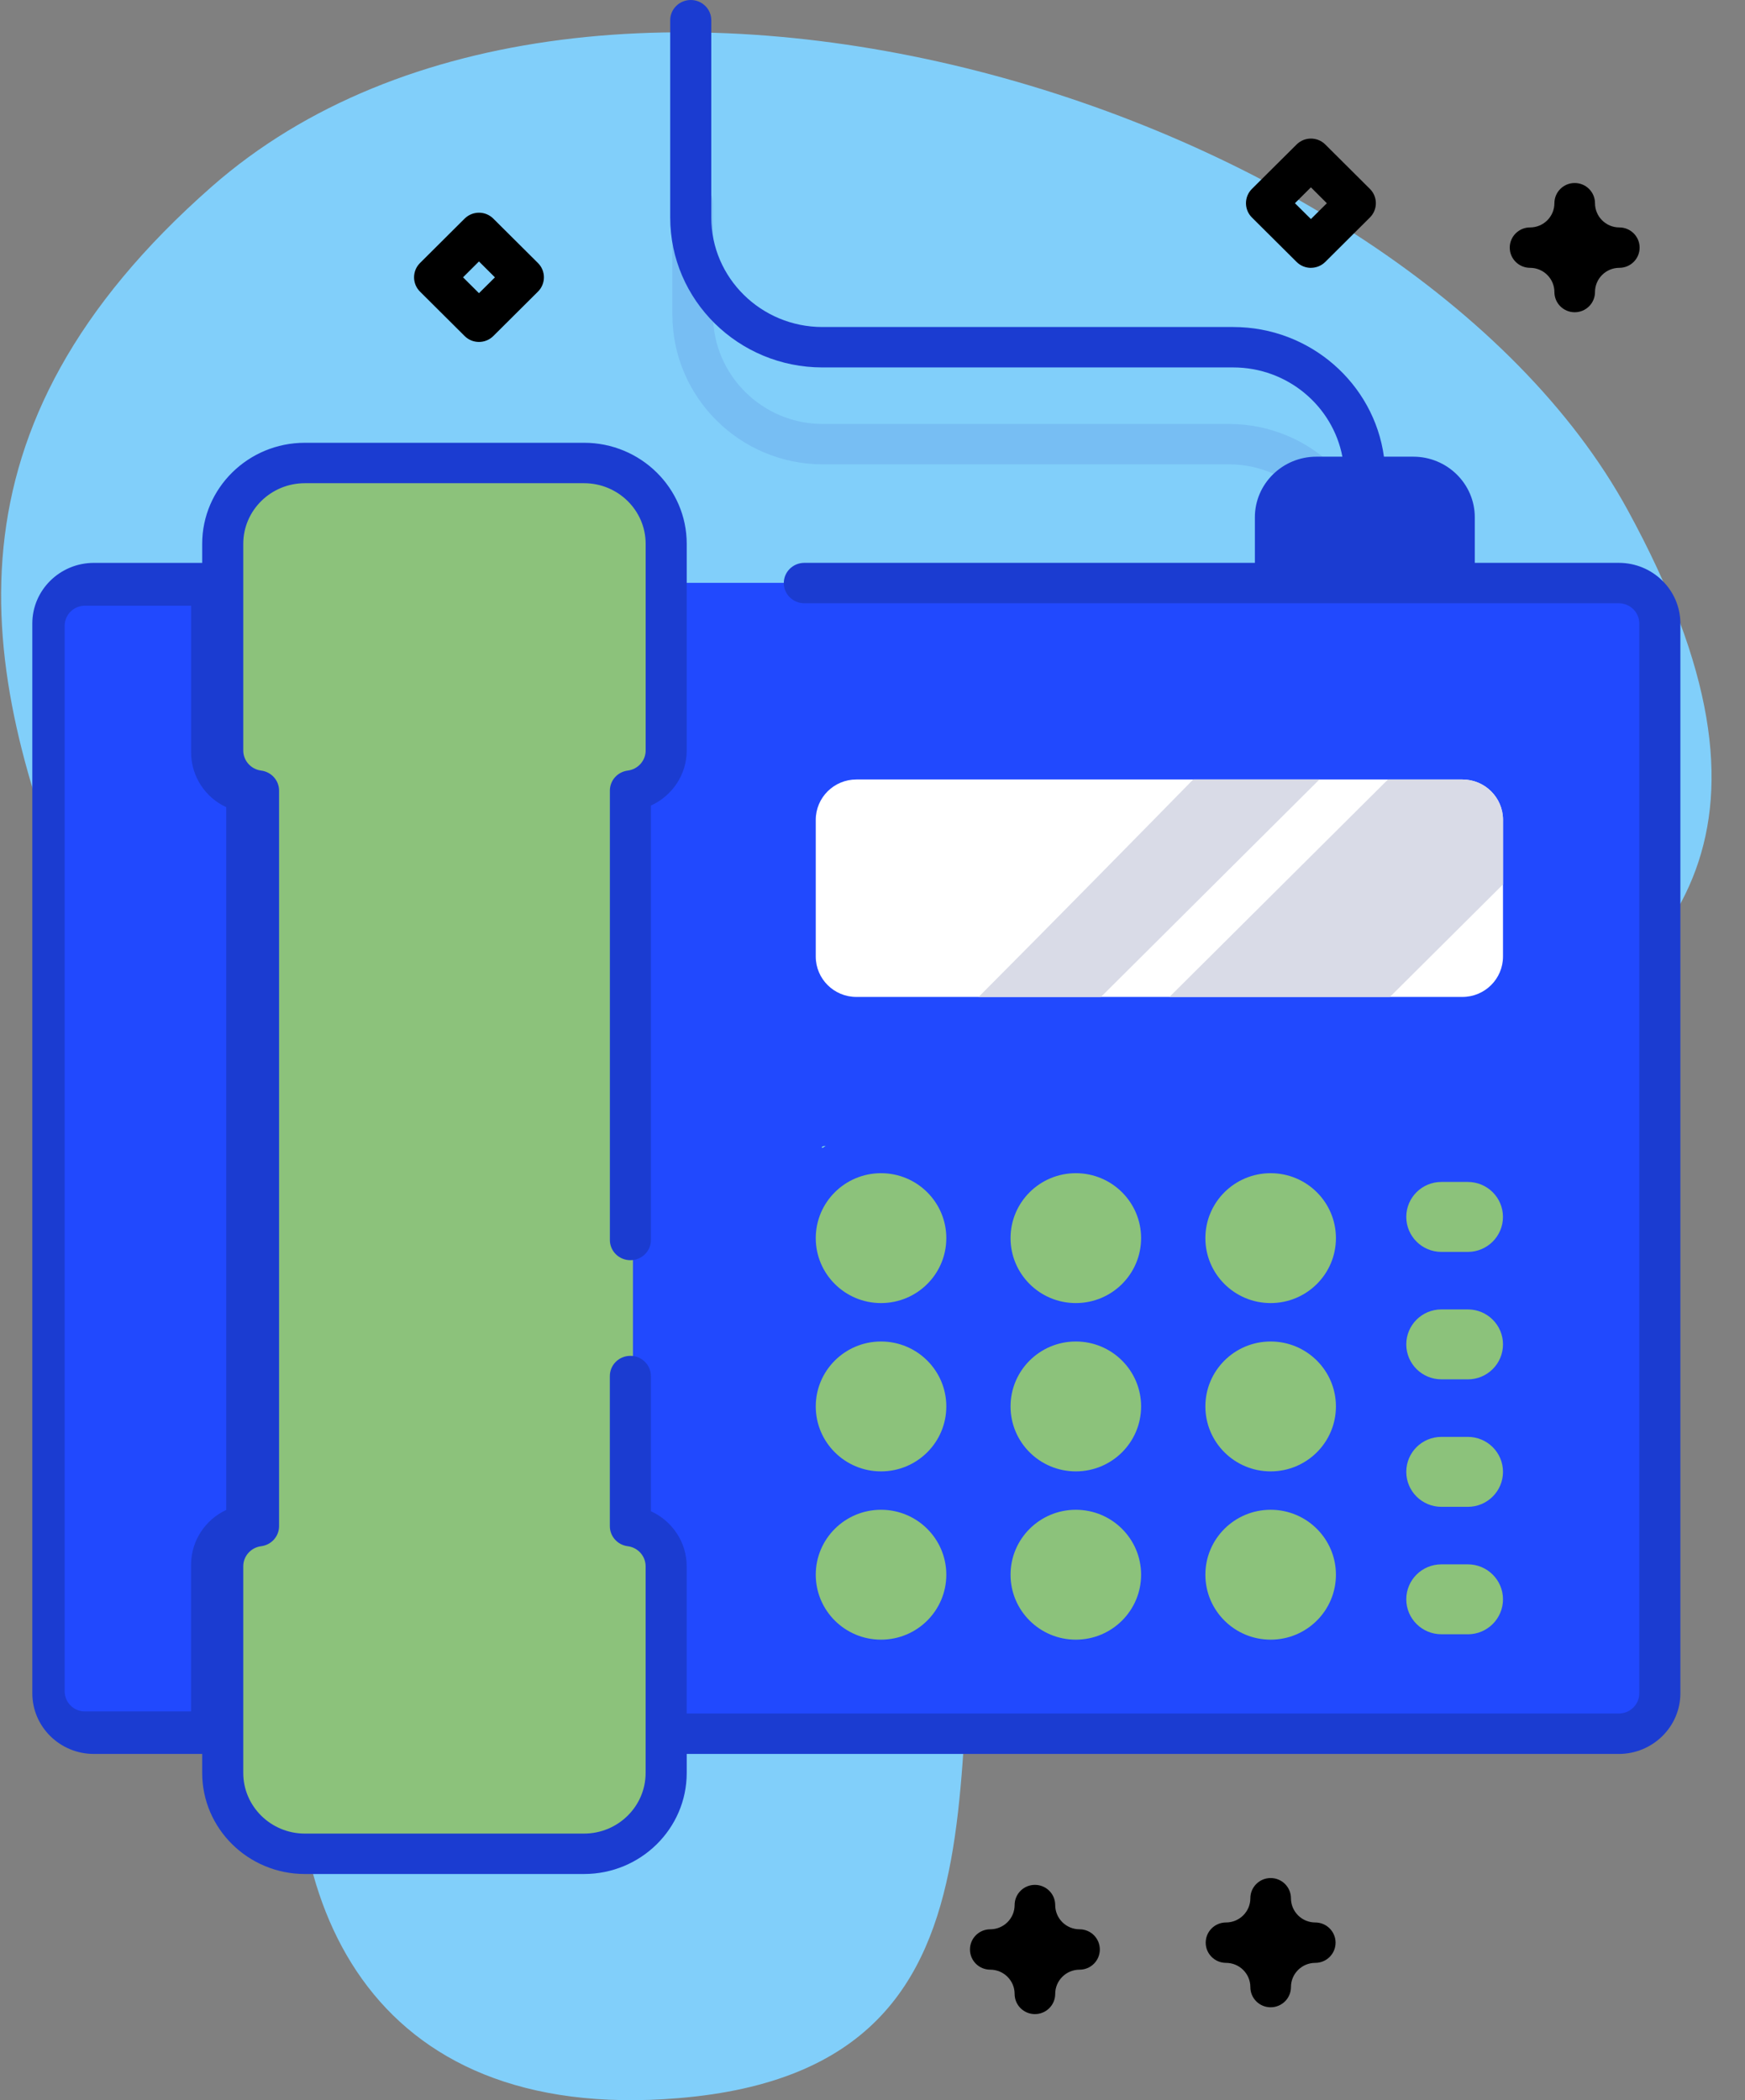 <svg xmlns="http://www.w3.org/2000/svg" width="54" height="65" viewBox="0 0 54 65">
    <rect x="0" y="0" width="54" height="65" fill="#808080" stroke="none"/>
    <g fill="none" fill-rule="evenodd">
        <g fill-rule="nonzero">
            <g>
                <path fill="#81CFFA" d="M6.515 5.779c-16.996 14.942 4.877 29.426 2.793 45.754-.926 7.258 2.017 14.198 11.643 13.405 11.732-.967 7.474-12.151 9.93-19.597 4.228-12.813 30.234-9.82 19.454-29.556C43.455 3.19 18.213-4.505 6.515 5.779z" transform="translate(-240 -12775) translate(240.034 12775)"/>
                <g>
                    <g>
                        <path fill="#2626BC" d="M21.334 12.755c-.347 0-.628-.28-.628-.625 0-1.866-1.525-3.384-3.4-3.384H4.74c-2.568 0-4.656-2.08-4.656-4.634V.664C.084.32.365.04.712.04c.346 0 .628.28.628.625v3.448c0 1.866 1.525 3.384 3.4 3.384h12.566c2.567 0 4.656 2.079 4.656 4.634 0 .345-.281.625-.628.625z" opacity=".1" transform="translate(-240 -12775) translate(240.034 12775) translate(1.85 4.25) translate(0 1.375) translate(18.839)"/>
                        <path fill="#8CC27B" d="M42.909 13.247h-5.472V10.38c0-.69.562-1.25 1.256-1.25h2.96c.694 0 1.256.56 1.256 1.25v2.867z" transform="translate(-240 -12775) translate(240.034 12775) translate(1.85 4.25) translate(0 1.375)"/>
                        <path fill="#2149FE" d="M47.942 47.998H1.29c-.693 0-1.256-.56-1.256-1.25V13.664c0-.69.563-1.25 1.256-1.25h46.652c.694 0 1.256.56 1.256 1.25v33.084c0 .69-.562 1.25-1.256 1.25z" transform="translate(-240 -12775) translate(240.034 12775) translate(1.85 4.25) translate(0 1.375)"/>
                        <path fill="#8CC27B" d="M18.798 17.593V11.2c0-1.38-1.125-2.5-2.512-2.5H7.744c-1.388 0-2.512 1.12-2.512 2.5v6.393c0 .636.477 1.16 1.095 1.239V41.58c-.617.078-1.095.602-1.095 1.238v6.393c0 1.38 1.124 2.5 2.512 2.5h8.542c1.387 0 2.512-1.12 2.512-2.5v-6.393c0-.636-.478-1.16-1.095-1.238V18.832c.617-.079 1.095-.603 1.095-1.239z" transform="translate(-240 -12775) translate(240.034 12775) translate(1.85 4.25) translate(0 1.375)"/>
                        <path fill="#FFF" d="M44.627 23.98c0 .69-.562 1.25-1.256 1.25H24.616c-.693 0-1.256-.56-1.256-1.25v-4.23c0-.69.563-1.25 1.256-1.25h18.755c.694 0 1.256.56 1.256 1.25v4.23z" transform="translate(-240 -12775) translate(240.034 12775) translate(1.85 4.25) translate(0 1.375)"/>
                        <g>
                            <path fill="#97FFD2" d="M.18 11.338c-.065.047-.101.068-.11.058-.025-.024.015-.043.11-.058z" transform="translate(-240 -12775) translate(240.034 12775) translate(1.85 4.25) translate(0 1.375) translate(23.486 18.5)"/>
                            <path fill="#D9DBE7" d="M15.46 0L8.7 6.73H4.914C7.25 4.386 9.897 1.691 11.554 0h3.905zM21.141 1.25v1.997l-3.498 3.482H10.82l6.76-6.728h2.306c.695 0 1.256.558 1.256 1.25z" transform="translate(-240 -12775) translate(240.034 12775) translate(1.85 4.25) translate(0 1.375) translate(23.486 18.5)"/>
                        </g>
                        <g fill="#8CC27B" transform="translate(-240 -12775) translate(240.034 12775) translate(1.85 4.25) translate(0 1.375) translate(23.36 30.685)">
                            <ellipse cx="2.02" cy="2.01" rx="2.02" ry="2.01"/>
                            <ellipse cx="8.048" cy="2.01" rx="2.02" ry="2.01"/>
                            <ellipse cx="14.077" cy="2.01" rx="2.02" ry="2.01"/>
                            <ellipse cx="2.02" cy="7.219" rx="2.02" ry="2.01"/>
                            <ellipse cx="8.048" cy="7.219" rx="2.02" ry="2.01"/>
                            <ellipse cx="14.077" cy="7.219" rx="2.02" ry="2.01"/>
                            <ellipse cx="2.02" cy="12.427" rx="2.02" ry="2.01"/>
                            <ellipse cx="8.048" cy="12.427" rx="2.02" ry="2.01"/>
                            <ellipse cx="14.077" cy="12.427" rx="2.02" ry="2.01"/>
                            <path d="M20.18 2.436h-.819c-.6 0-1.087-.485-1.087-1.083S18.76.271 19.36.271h.818c.601 0 1.088.484 1.088 1.082 0 .598-.487 1.083-1.088 1.083zM20.18 6.38h-.819c-.6 0-1.087-.484-1.087-1.082 0-.598.486-1.082 1.087-1.082h.818c.601 0 1.088.484 1.088 1.082 0 .598-.487 1.083-1.088 1.083zM20.18 10.326h-.819c-.6 0-1.087-.485-1.087-1.083s.486-1.082 1.087-1.082h.818c.601 0 1.088.485 1.088 1.082 0 .598-.487 1.083-1.088 1.083zM20.18 14.27h-.819c-.6 0-1.087-.484-1.087-1.082 0-.598.486-1.082 1.087-1.082h.818c.601 0 1.088.485 1.088 1.082 0 .598-.487 1.083-1.088 1.083z"/>
                        </g>
                    </g>
                    <path fill="#000" d="M30.142 58.086c-.347 0-.628-.28-.628-.625 0-.414-.338-.75-.754-.75-.347 0-.628-.28-.628-.625s.281-.625.628-.625c.416 0 .754-.336.754-.75 0-.345.281-.625.628-.625s.628.28.628.625c0 .414.338.75.753.75.347 0 .628.28.628.625s-.28.625-.628.625c-.415 0-.753.336-.753.75 0 .345-.281.625-.628.625zM37.437 57.875c-.347 0-.628-.28-.628-.625 0-.414-.338-.75-.754-.75-.346 0-.628-.28-.628-.625s.282-.625.628-.625c.416 0 .754-.336.754-.75 0-.345.281-.625.628-.625s.628.28.628.625c0 .414.338.75.753.75.347 0 .628.28.628.625s-.28.625-.628.625c-.415 0-.753.336-.753.75 0 .345-.281.625-.628.625zM46.846 5.414c-.347 0-.628-.28-.628-.625 0-.413-.338-.75-.754-.75-.346 0-.628-.28-.628-.625s.282-.625.628-.625c.416 0 .754-.336.754-.75 0-.345.281-.625.628-.625s.628.28.628.625c0 .414.338.75.753.75.347 0 .628.28.628.625s-.28.625-.628.625c-.415 0-.753.337-.753.75 0 .345-.281.625-.628.625zM12.938 6.333c-.16 0-.321-.06-.444-.183l-1.381-1.375c-.245-.244-.245-.64 0-.884l1.381-1.375c.246-.244.643-.244.888 0l1.382 1.375c.245.244.245.64 0 .884L13.382 6.15c-.122.122-.283.183-.444.183zm-.493-2l.493.491.494-.49-.494-.492-.493.491zM38.683 4.04c-.161 0-.322-.062-.444-.184l-1.382-1.375c-.245-.244-.245-.64 0-.884L38.24.222c.245-.244.643-.244.888 0l1.381 1.375c.245.244.245.64 0 .884l-1.381 1.375c-.123.122-.284.183-.444.183zm-.494-2l.494.49.493-.49-.493-.492-.494.491z" transform="translate(-240 -12775) translate(240.034 12775) translate(1.85 4.25)"/>
                </g>
                <path fill="#1B3CD1" d="M6.223 16.831v.59H2.871c-1.05 0-1.905.841-1.905 1.876v33.11c0 1.035.854 1.877 1.905 1.877h3.352v.588C6.223 56.597 7.648 58 9.4 58h8.64c1.752 0 3.177-1.403 3.177-3.128v-.588H50.06c1.05 0 1.906-.842 1.906-1.877v-33.11c0-1.035-.855-1.877-1.906-1.877h-4.456v-1.41c0-1.035-.854-1.876-1.905-1.876h-.906c-.311-2.263-2.284-4.013-4.666-4.013h-12.71c-1.897 0-3.44-1.52-3.44-3.387V.626c0-.346-.285-.626-.635-.626-.351 0-.636.28-.636.626v6.108c0 2.558 2.113 4.638 4.71 4.638h12.711c1.68 0 3.08 1.192 3.38 2.762h-.803c-1.05 0-1.905.841-1.905 1.876v1.41H24.857c-.351 0-.636.28-.636.626 0 .345.285.625.636.625H50.06c.35 0 .635.28.635.626v33.11c0 .345-.285.626-.635.626H21.216v-4.558c0-.746-.45-1.404-1.108-1.703v-4.183c0-.346-.285-.626-.635-.626-.351 0-.635.28-.635.626v4.646c0 .315.237.58.554.62.315.04.553.306.553.62v6.397c0 1.035-.855 1.877-1.906 1.877H9.4c-1.05 0-1.906-.842-1.906-1.877v-6.398c0-.313.238-.579.553-.619.317-.04.555-.305.555-.62V24.469c0-.315-.238-.58-.555-.62-.315-.04-.553-.307-.553-.62v-6.398c0-1.035.855-1.876 1.906-1.876h8.64c1.051 0 1.906.841 1.906 1.876v6.398c0 .313-.238.58-.553.62-.317.04-.554.305-.554.62v13.909c0 .345.284.625.635.625.35 0 .635-.28.635-.625V24.932c.658-.3 1.108-.957 1.108-1.703v-6.398c0-1.724-1.425-3.127-3.176-3.127H9.399c-1.751 0-3.176 1.403-3.176 3.127z" transform="translate(-240 -12775) translate(240.034 12775)"/>
                <path fill="#1B3CD1" d="M39.966 16.345c0-.341.267-.619.595-.619h2.809c.328 0 .596.278.596.619v1.394h-4v-1.394z" transform="translate(-240 -12775) translate(240.034 12775)"/>
                <path fill="#2149FE" d="M5.878 48.428v4.54H2.59c-.344 0-.623-.28-.623-.624V19.37c0-.344.28-.623.623-.623h3.29v4.54c0 .742.44 1.397 1.087 1.695v21.75c-.647.3-1.088.954-1.088 1.697z" transform="translate(-240 -12775) translate(240.034 12775)"/>
            </g>
        </g>
    </g>
</svg>
